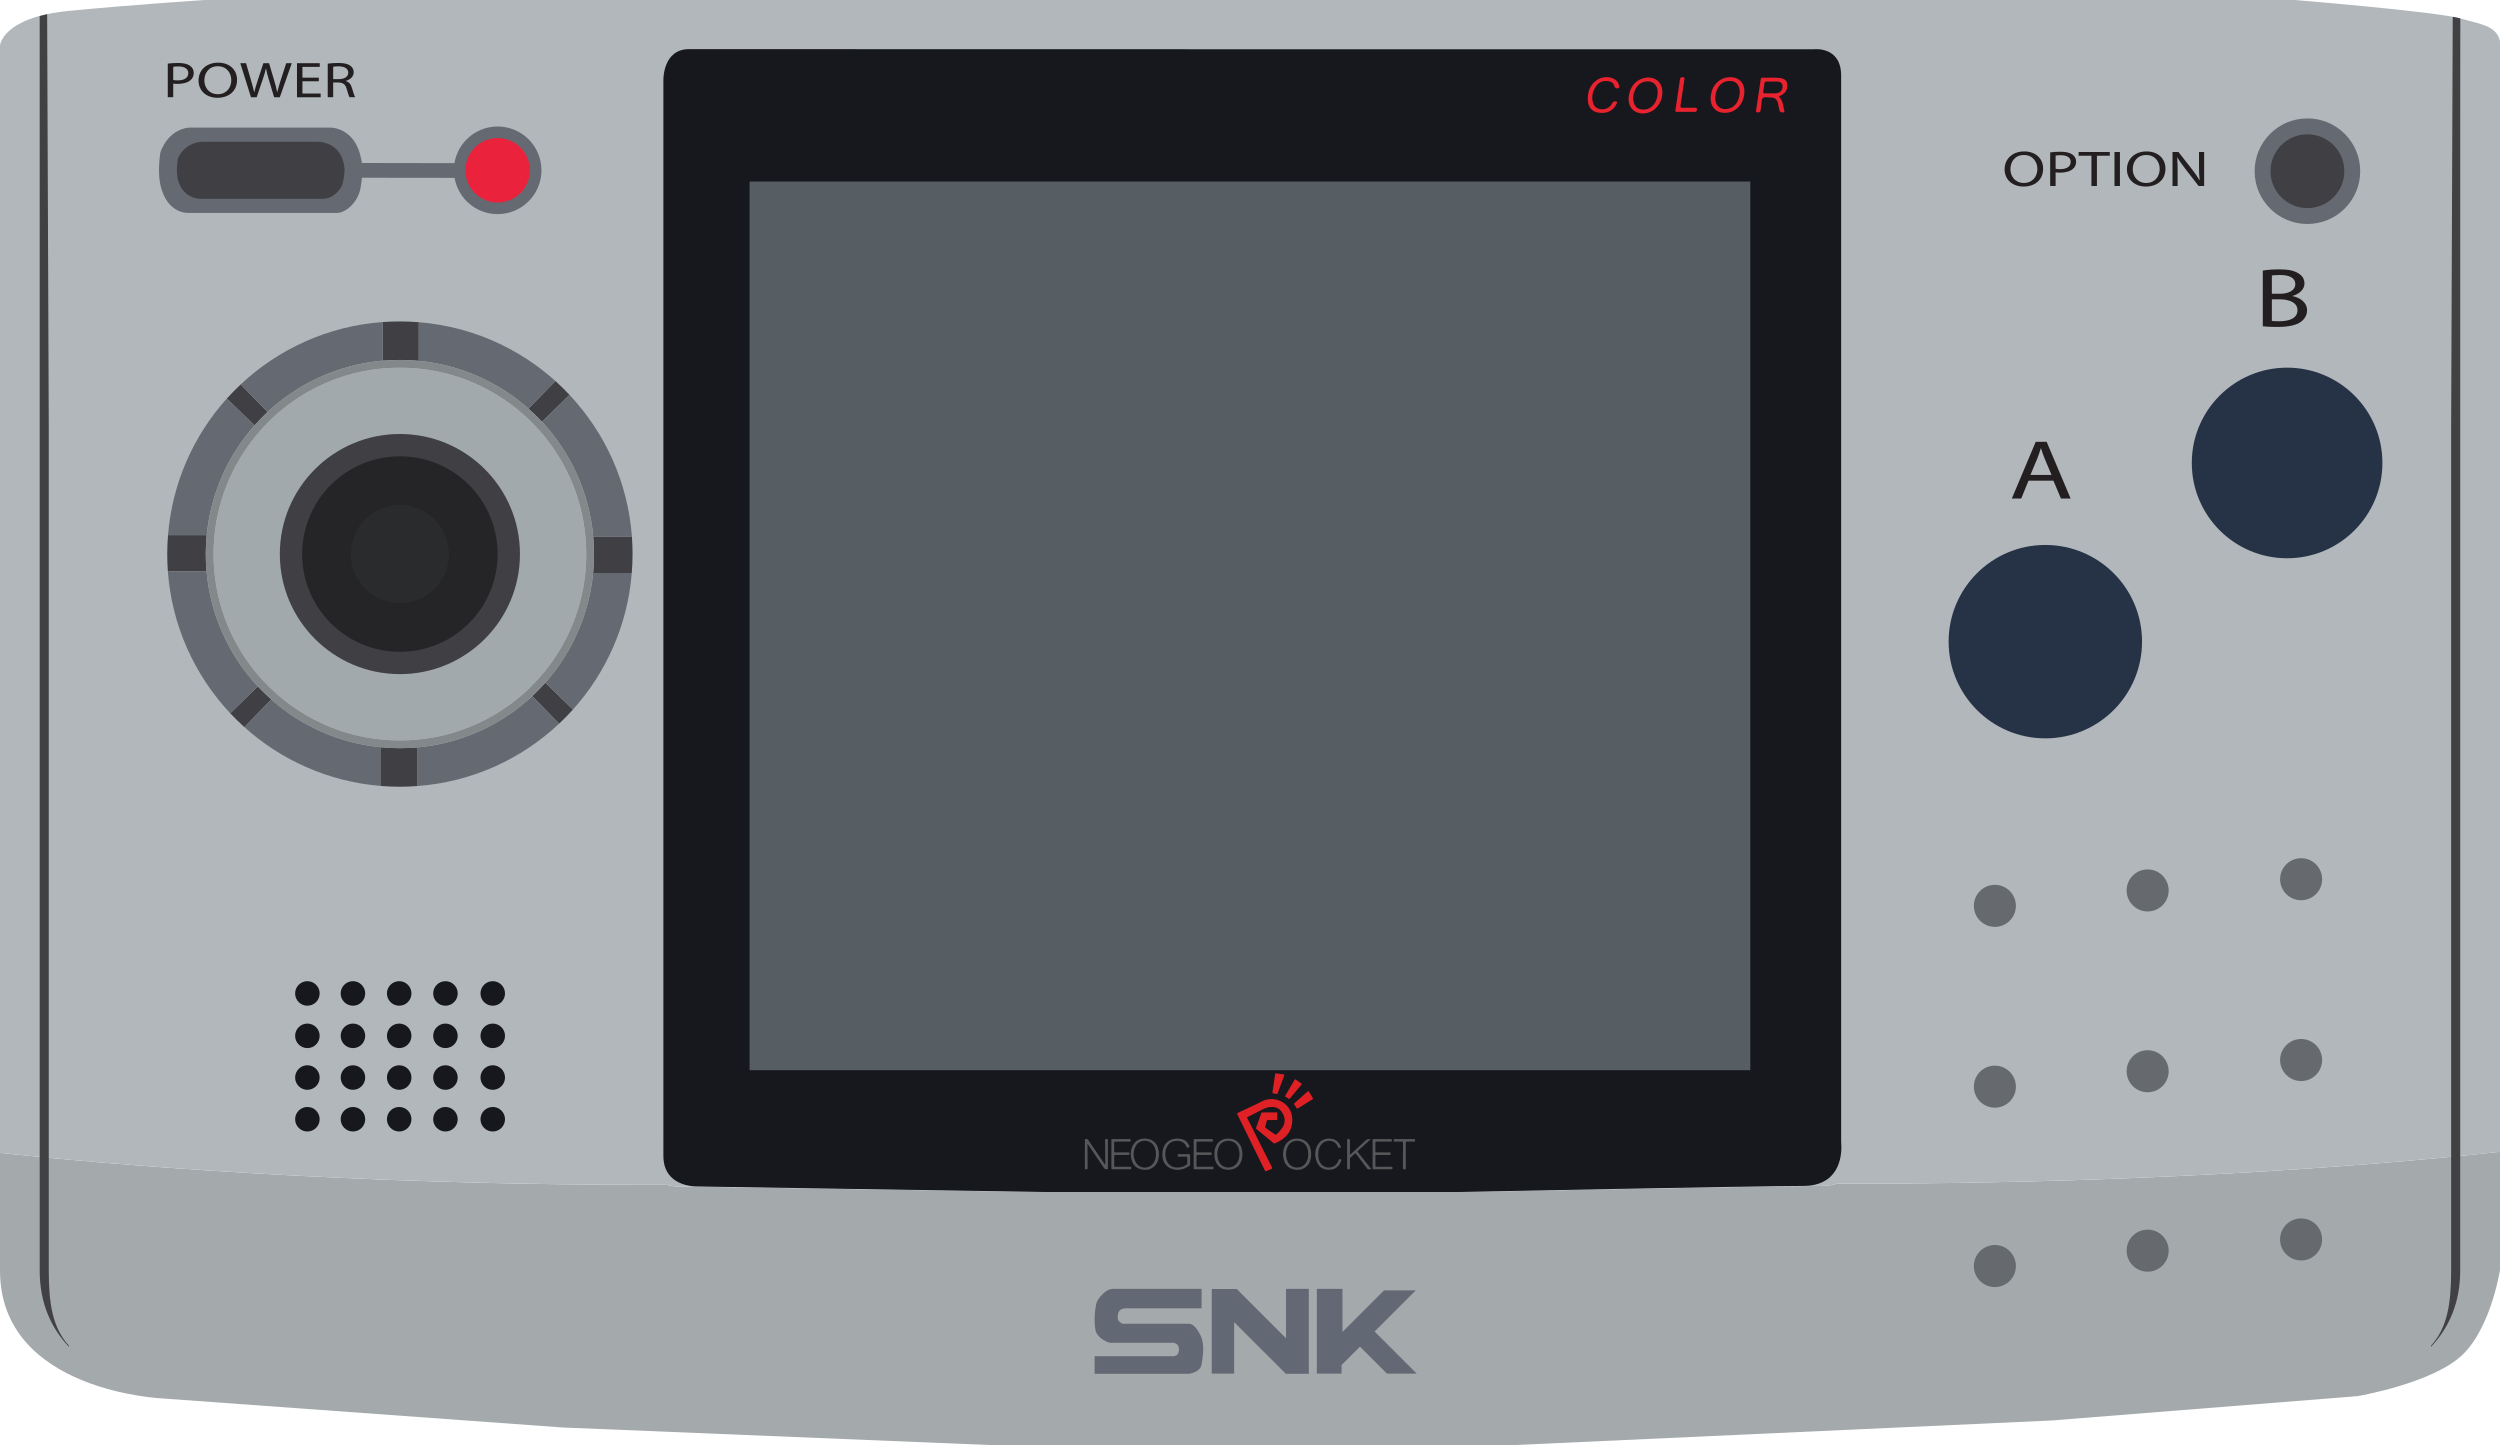 <?xml version="1.0" encoding="UTF-8" standalone="no"?>
<svg
   xmlns:dc="http://purl.org/dc/elements/1.1/"
   xmlns:cc="http://creativecommons.org/ns#"
   xmlns:rdf="http://www.w3.org/1999/02/22-rdf-syntax-ns#"
   xmlns:svg="http://www.w3.org/2000/svg"
   xmlns="http://www.w3.org/2000/svg"
   xmlns:sodipodi="http://sodipodi.sourceforge.net/DTD/sodipodi-0.dtd"
   xmlns:inkscape="http://www.inkscape.org/namespaces/inkscape"
   width="400"
   height="231.232"
   version="1.1"
   id="svg63"
   sodipodi:docname="console.svg"
   inkscape:version="0.92.4 5da689c313, 2019-01-14">
  <sodipodi:namedview
     pagecolor="#ffffff"
     bordercolor="#666666"
     borderopacity="1"
     objecttolerance="10"
     gridtolerance="10"
     guidetolerance="10"
     inkscape:pageopacity="0"
     inkscape:pageshadow="2"
     inkscape:window-width="471"
     inkscape:window-height="442"
     id="namedview65"
     showgrid="false"
     inkscape:zoom="0.6775"
     inkscape:cx="200"
     inkscape:cy="115.61603"
     inkscape:window-x="0"
     inkscape:window-y="0"
     inkscape:window-maximized="0"
     inkscape:current-layer="svg63">
    <inkscape:grid
       type="xygrid"
       id="grid69"
       originx="0"
       originy="-9.2285157e-07" />
  </sodipodi:namedview>
  <defs
     id="defs5">
    <clipPath
       id="a">
      <path
         d="M 0,257.87 H 446.08 V 0 H 0 Z"
         id="path2"
         inkscape:connector-curvature="0" />
    </clipPath>
  </defs>
  <g
     clip-path="url(#a)"
     transform="matrix(0.897,0,0,-0.897,0,231.232)"
     id="g61">
    <path
       d="M 446.08,52.35 V 32.08 c 0,0 -1.508,-10.79 -6.806,-15.92 -5.288,-5.12 -18.755,-7.41 -18.755,-7.41 L 365.946,4.41 269.557,0 H 177.298 L 100.356,3.16 29.093,8.33 C 29.093,8.33 0,9.5 0,31.16 v 20.98 c 17.537,-1.87 61.616,-5.83 118.915,-5.7 1.063,-0.29 1.921,-0.28 1.921,-0.28 l 64.373,-1 h 75.744 c 0,0 55.936,1.09 63.94,1.09 1.095,0 2.014,0.14 2.799,0.4 59.23,-0.14 102.793,3.98 118.388,5.7"
       id="path7"
       inkscape:connector-curvature="0"
       style="fill:#a4a9ab" />
    <path
       d="M 446.08,249 V 52.35 c -15.595,-1.72 -59.158,-5.84 -118.388,-5.7 -0.785,-0.26 -1.704,-0.4 -2.799,-0.4 -8.004,0 -63.94,-1.09 -63.94,-1.09 h -75.744 l -64.373,1 c 0,0 -0.858,-0.01 -1.921,0.28 C 61.616,46.31 17.537,50.27 0,52.14 v 197.52 c 0,0 0.341,5 12.218,6.17 11.877,1.17 25.654,2.04 25.654,2.04 H 408.29 c 0,0 26.078,-2.12 30.561,-3.37 4.471,-1.25 7.229,-1.42 7.229,-5.5"
       id="path9"
       inkscape:connector-curvature="0"
       style="fill:#b1b7bb" />
    <path
       d="m 12.29,17.75 v -0.2 C 9.21,20.81 7.08,25.21 7.08,31.16 V 254.93 L 8.411,255.256 8.7,181.12 V 31.16 c 0,-5.83 0.64,-10.17 3.59,-13.41 m 421.334,0 v -0.2 c 3.08,3.26 5.21,7.66 5.21,13.61 V 237 l 0.017,17.5 -1.35,0.294 -0.287,-73.674 V 31.16 c 0,-5.83 -0.64,-10.17 -3.59,-13.41"
       id="path11"
       inkscape:connector-curvature="0"
       style="fill:#414144" />
    <path
       d="m 324.37,46.65 c -0.76,-0.26 -1.65,-0.4 -2.71,-0.4 -7.75,0 -61.91,-1.09 -61.91,-1.09 h -73.34 l -62.33,1 c 0,0 -0.83,-0.01 -1.86,0.28 -1.68,0.47 -3.89,1.73 -3.89,5.14 V 243.5 c 0,0 -0.13,5.52 4.58,5.52 4.71,0 100.17,-0.02 100.17,-0.02 h 100.5 c 0,0 4.83,0.58 4.83,-4.71 V 54 c 0,0 0.75,-5.78 -4.04,-7.35"
       id="path13"
       inkscape:connector-curvature="0"
       style="fill:#16181d" />
    <path
       d="m 315.976,55.781 c -0.702,-0.229 -1.524,-0.352 -2.503,-0.352 -6.23,0 -44.928,-0.726 -54.862,-0.915 -1.396,-0.026 -2.617,-0.93 -3.057,-2.254 l -0.886,-2.662 c -0.301,-0.906 -1.149,-1.518 -2.104,-1.518 h -59.515 c -0.848,0 -1.621,0.484 -1.993,1.246 l -1.724,3.534 c -0.481,0.987 -1.478,1.621 -2.577,1.637 l -55.78,0.853 c 0,0 -0.767,-0.009 -1.718,0.246 -1.552,0.414 -3.593,1.522 -3.593,4.523 v 168.874 c 0,0 -0.12,4.857 4.23,4.857 4.351,0 92.524,-0.017 92.524,-0.017 h 92.828 c 0,0 4.462,0.51 4.462,-4.145 v -167.44 c 0,0 0.692,-5.086 -3.732,-6.467"
       id="path15"
       inkscape:connector-curvature="0"
       style="fill:#16181d" />
    <path
       d="m 133.705,225.398 h 178.5 V 66.892 h -178.5 z"
       id="path17"
       inkscape:connector-curvature="0"
       style="fill:#565e64" />
    <path
       d="m 96.58,227.41 c 0,-4.32 -3.5,-7.82 -7.81,-7.82 -3.86,0 -7.06,2.79 -7.69,6.47 l -16.52,0.02 c -0.05,-0.57 -0.14,-1.17 -0.25,-1.82 -0.41,-2.42 -2.5,-4.46 -4.26,-4.46 H 33.63 c 0,0 -3.86,-0.28 -5.03,5.04 -0.55,2.52 0.01,5.75 0.01,5.75 0,0 1.16,3.96 5.02,4.43 h 25.4 c 0,0 4.32,0 5.38,-5.53 0.06,-0.26 0.11,-0.51 0.14,-0.78 l 16.51,-0.03 c 0.61,3.71 3.82,6.54 7.71,6.54 4.31,0 7.81,-3.5 7.81,-7.81"
       id="path19"
       inkscape:connector-curvature="0"
       style="fill:#656971" />
    <path
       d="m 35.892,232.497 h 20.937 c 0,0 3.563,0 4.436,-3.696 0.314,-1.036 0.21,-2.111 -0.081,-3.499 -0.339,-1.615 -2.063,-2.984 -3.511,-2.982 h -21.781 c 0,0 -3.188,-0.186 -4.146,3.373 -0.453,1.684 0.004,3.844 0.004,3.844 0,0 0.954,2.647 4.142,2.96"
       id="path21"
       inkscape:connector-curvature="0"
       style="fill:#404044" />
    <path
       d="m 83.017,227.407 c 0,3.176 2.574,5.75 5.75,5.75 3.176,0 5.75,-2.574 5.75,-5.75 0,-3.176 -2.574,-5.75 -5.75,-5.75 -3.176,0 -5.75,2.574 -5.75,5.75"
       id="path23"
       inkscape:connector-curvature="0"
       style="fill:#eb223b" />
    <path
       d="m 347.58,143.33 c 0,9.527 7.723,17.25 17.25,17.25 9.527,0 17.25,-7.723 17.25,-17.25 0,-9.527 -7.723,-17.25 -17.25,-17.25 -9.527,0 -17.25,7.723 -17.25,17.25 m 43.375,31.875 c 0,9.389 7.611,17 17,17 9.389,0 17,-7.611 17,-17 0,-9.389 -7.611,-17 -17,-17 -9.389,0 -17,7.611 -17,17"
       id="path25"
       inkscape:connector-curvature="0"
       style="fill:#263246" />
    <path
       d="m 410.46,40.45 c -2.08,0 -3.76,-1.67 -3.76,-3.74 0,-2.08 1.68,-3.76 3.76,-3.76 2.07,0 3.74,1.68 3.74,3.76 0,2.07 -1.67,3.74 -3.74,3.74 m -0.005,24.505 c 2.071,0 3.75,1.679 3.75,3.75 0,2.071 -1.679,3.75 -3.75,3.75 -2.071,0 -3.75,-1.679 -3.75,-3.75 0,-2.071 1.679,-3.75 3.75,-3.75 m 0,32.25 c 2.071,0 3.75,1.679 3.75,3.75 0,2.071 -1.679,3.75 -3.75,3.75 -2.071,0 -3.75,-1.679 -3.75,-3.75 0,-2.071 1.679,-3.75 3.75,-3.75 M 383.08,38.45 c -2.07,0 -3.75,-1.67 -3.75,-3.74 0,-2.08 1.68,-3.76 3.75,-3.76 2.07,0 3.75,1.68 3.75,3.76 0,2.07 -1.68,3.74 -3.75,3.74 m 0,24.505 c 2.071,0 3.75,1.679 3.75,3.75 0,2.071 -1.679,3.75 -3.75,3.75 -2.071,0 -3.75,-1.679 -3.75,-3.75 0,-2.071 1.679,-3.75 3.75,-3.75 m 0,32.25 c 2.071,0 3.75,1.679 3.75,3.75 0,2.071 -1.679,3.75 -3.75,3.75 -2.071,0 -3.75,-1.679 -3.75,-3.75 0,-2.071 1.679,-3.75 3.75,-3.75 M 355.83,35.71 c -2.07,0 -3.75,-1.68 -3.75,-3.76 0,-2.07 1.68,-3.74 3.75,-3.74 2.07,0 3.75,1.67 3.75,3.74 0,2.08 -1.68,3.76 -3.75,3.76 m 0,24.495 c 2.071,0 3.75,1.679 3.75,3.75 0,2.071 -1.679,3.75 -3.75,3.75 -2.071,0 -3.75,-1.679 -3.75,-3.75 0,-2.071 1.679,-3.75 3.75,-3.75 m -3.75,36 c 0,2.071 1.679,3.75 3.75,3.75 2.071,0 3.75,-1.679 3.75,-3.75 0,-2.071 -1.679,-3.75 -3.75,-3.75 -2.071,0 -3.75,1.679 -3.75,3.75"
       id="path27"
       inkscape:connector-curvature="0"
       style="fill:#666a6e" />
    <path
       d="m 87.892,55.955 c 1.208,0 2.188,0.979 2.188,2.188 0,1.208 -0.98,2.187 -2.188,2.187 -1.208,0 -2.188,-0.979 -2.188,-2.187 0,-1.209 0.98,-2.188 2.188,-2.188 m 0,7.437 c 1.208,0 2.188,0.98 2.188,2.188 0,1.208 -0.98,2.188 -2.188,2.188 -1.208,0 -2.188,-0.98 -2.188,-2.188 0,-1.208 0.98,-2.188 2.188,-2.188 m 0,7.438 c 1.208,0 2.188,0.979 2.188,2.187 0,1.209 -0.98,2.188 -2.188,2.188 -1.208,0 -2.188,-0.979 -2.188,-2.188 0,-1.208 0.98,-2.187 2.188,-2.187 m 0,7.562 c 1.208,0 2.188,0.98 2.188,2.188 0,1.208 -0.98,2.187 -2.188,2.187 -1.208,0 -2.188,-0.979 -2.188,-2.187 0,-1.208 0.98,-2.188 2.188,-2.188 m -8.438,-22.437 c 1.209,0 2.188,0.979 2.188,2.188 0,1.208 -0.979,2.187 -2.188,2.187 -1.208,0 -2.187,-0.979 -2.187,-2.187 0,-1.209 0.979,-2.188 2.187,-2.188 m 0,7.437 c 1.209,0 2.188,0.98 2.188,2.188 0,1.208 -0.979,2.188 -2.188,2.188 -1.208,0 -2.187,-0.98 -2.187,-2.188 0,-1.208 0.979,-2.188 2.187,-2.188 m 0,7.438 c 1.209,0 2.188,0.979 2.188,2.187 0,1.209 -0.979,2.188 -2.188,2.188 -1.208,0 -2.187,-0.979 -2.187,-2.188 0,-1.208 0.979,-2.187 2.187,-2.187 m 0,7.562 c 1.209,0 2.188,0.98 2.188,2.188 0,1.208 -0.979,2.187 -2.188,2.187 -1.208,0 -2.187,-0.979 -2.187,-2.187 0,-1.208 0.979,-2.188 2.187,-2.188 m -8.249,-22.437 c 1.208,0 2.187,0.979 2.187,2.188 0,1.208 -0.979,2.187 -2.187,2.187 -1.209,0 -2.188,-0.979 -2.188,-2.187 0,-1.209 0.979,-2.188 2.188,-2.188 m 0,7.437 c 1.208,0 2.187,0.98 2.187,2.188 0,1.208 -0.979,2.188 -2.187,2.188 -1.209,0 -2.188,-0.98 -2.188,-2.188 0,-1.208 0.979,-2.188 2.188,-2.188 m 0,7.438 c 1.208,0 2.187,0.979 2.187,2.187 0,1.209 -0.979,2.188 -2.187,2.188 -1.209,0 -2.188,-0.979 -2.188,-2.188 0,-1.208 0.979,-2.187 2.188,-2.187 m 0,7.562 c 1.208,0 2.187,0.98 2.187,2.188 0,1.208 -0.979,2.187 -2.187,2.187 -1.209,0 -2.188,-0.979 -2.188,-2.187 0,-1.208 0.979,-2.188 2.188,-2.188 m -8.25,-22.437 c 1.208,0 2.187,0.979 2.187,2.188 0,1.208 -0.979,2.187 -2.187,2.187 -1.209,0 -2.188,-0.979 -2.188,-2.187 0,-1.209 0.979,-2.188 2.188,-2.188 m 0,7.437 c 1.208,0 2.187,0.98 2.187,2.188 0,1.208 -0.979,2.188 -2.187,2.188 -1.209,0 -2.188,-0.98 -2.188,-2.188 0,-1.208 0.979,-2.188 2.188,-2.188 m 0,7.438 c 1.208,0 2.187,0.979 2.187,2.187 0,1.209 -0.979,2.188 -2.187,2.188 -1.209,0 -2.188,-0.979 -2.188,-2.188 0,-1.208 0.979,-2.187 2.188,-2.187 m 0,7.562 c 1.208,0 2.187,0.98 2.187,2.188 0,1.208 -0.979,2.187 -2.187,2.187 -1.209,0 -2.188,-0.979 -2.188,-2.187 0,-1.208 0.979,-2.188 2.188,-2.188 m -8.126,-22.437 c 1.209,0 2.188,0.979 2.188,2.188 0,1.208 -0.979,2.187 -2.188,2.187 -1.208,0 -2.187,-0.979 -2.187,-2.187 0,-1.209 0.979,-2.188 2.187,-2.188 m 0,7.437 c 1.209,0 2.188,0.98 2.188,2.188 0,1.208 -0.979,2.188 -2.188,2.188 -1.208,0 -2.187,-0.98 -2.187,-2.188 0,-1.208 0.979,-2.188 2.187,-2.188 m 0,7.438 c 1.209,0 2.188,0.979 2.188,2.187 0,1.209 -0.979,2.188 -2.188,2.188 -1.208,0 -2.187,-0.979 -2.187,-2.188 0,-1.208 0.979,-2.187 2.187,-2.187 m -2.187,9.75 c 0,1.208 0.979,2.187 2.187,2.187 1.209,0 2.188,-0.979 2.188,-2.187 0,-1.208 -0.979,-2.188 -2.188,-2.188 -1.208,0 -2.187,0.98 -2.187,2.188"
       id="path29"
       inkscape:connector-curvature="0"
       style="fill:#16181d" />
    <path
       d="m 402.163,227.247 c 0,5.201 4.216,9.417 9.417,9.417 5.2,0 9.416,-4.216 9.416,-9.417 0,-5.201 -4.216,-9.417 -9.416,-9.417 -5.201,0 -9.417,4.216 -9.417,9.417"
       id="path31"
       inkscape:connector-curvature="0"
       style="fill:#656971" />
    <path
       d="m 404.997,227.247 c 0,3.636 2.947,6.583 6.583,6.583 3.636,0 6.584,-2.947 6.584,-6.583 0,-3.636 -2.948,-6.583 -6.584,-6.583 -3.636,0 -6.583,2.947 -6.583,6.583 M 36.87,162.33 h -6.9 c -0.09,-1.11 -0.14,-2.24 -0.14,-3.38 0,-1.03 0.04,-2.05 0.11,-3.06 h 6.9 c -0.09,1.01 -0.14,2.03 -0.14,3.06 0,1.14 0.06,2.27 0.17,3.38 m 9.11,-26.98 -4.91,-4.8 c 0.81,-0.86 1.65,-1.68 2.52,-2.46 l 4.8,4.93 c -0.83,0.74 -1.64,1.52 -2.41,2.33 m 25.35,-11.02 c -1.14,0 -2.26,0.05 -3.37,0.16 v -6.9 c 1.11,-0.09 2.23,-0.14 3.37,-0.14 1.03,0 2.05,0.04 3.06,0.12 v 6.89 c -1.01,-0.08 -2.03,-0.13 -3.06,-0.13 M 97.27,136 c -0.75,-0.83 -1.52,-1.62 -2.33,-2.39 l 4.79,-4.91 c 0.86,0.8 1.68,1.64 2.47,2.52 z m 15.45,26.02 h -6.9 c 0.09,-1.01 0.14,-2.03 0.14,-3.07 0,-1.14 -0.05,-2.26 -0.16,-3.37 h 6.89 c 0.09,1.11 0.14,2.23 0.14,3.37 0,1.03 -0.04,2.06 -0.11,3.07 m -13.65,27.8 -4.8,-4.93 c 0.83,-0.74 1.64,-1.52 2.41,-2.33 l 4.9,4.79 c -0.8,0.86 -1.64,1.68 -2.51,2.47 m -27.74,10.63 c -1.03,0 -2.05,-0.04 -3.06,-0.11 v -6.89 c 1.01,0.08 2.03,0.13 3.06,0.13 1.14,0 2.26,-0.05 3.37,-0.16 v 6.89 c -1.11,0.09 -2.23,0.14 -3.37,0.14 M 47.72,184.3 c -0.81,-0.77 -1.58,-1.56 -2.32,-2.4 l -4.94,4.79 c 0.79,0.88 1.62,1.72 2.47,2.52 z"
       id="path33"
       inkscape:connector-curvature="0"
       style="fill:#404044" />
    <path
       d="m 105.82,162.02 h 6.9 c -0.72,9.78 -4.82,18.61 -11.14,25.33 l -4.9,-4.79 c 5.1,-5.49 8.45,-12.63 9.14,-20.54 M 97.27,136 l 4.93,-4.78 c 5.9,6.57 9.74,15.02 10.49,24.36 H 105.8 C 105.07,148.1 101.97,141.32 97.27,136 M 74.39,124.46 v -6.89 c 9.78,0.71 18.61,4.81 25.34,11.13 l -4.79,4.91 c -5.49,-5.1 -12.64,-8.45 -20.55,-9.15 m 24.68,65.36 c -6.57,5.91 -15.03,9.74 -24.37,10.49 v -6.89 c 7.47,-0.72 14.25,-3.82 19.57,-8.53 z m -30.8,3.63 v 6.89 c -9.77,-0.71 -18.6,-4.81 -25.34,-11.13 l 4.79,-4.91 c 5.49,5.11 12.64,8.46 20.55,9.15 M 43.59,128.09 c 6.57,-5.91 15.03,-9.75 24.37,-10.5 v 6.9 c -7.47,0.72 -14.25,3.82 -19.57,8.53 z m -6.75,27.8 h -6.9 c 0.72,-9.78 4.82,-18.61 11.13,-25.34 l 4.91,4.8 c -5.1,5.48 -8.45,12.63 -9.14,20.54 m 0.03,6.44 h -6.9 c 0.75,9.34 4.59,17.8 10.49,24.36 l 4.94,-4.79 c -4.71,-5.32 -7.81,-12.1 -8.53,-19.57"
       id="path35"
       inkscape:connector-curvature="0"
       style="fill:#656971" />
    <path
       d="m 104.42,155.72 c -0.7,-7.19 -3.68,-13.69 -8.19,-18.8 -0.72,-0.8 -1.46,-1.56 -2.24,-2.3 -5.27,-4.89 -12.13,-8.11 -19.72,-8.78 -0.97,-0.08 -1.95,-0.12 -2.94,-0.12 -1.09,0 -2.17,0.04 -3.24,0.15 -7.17,0.69 -13.67,3.67 -18.78,8.19 -0.8,0.71 -1.58,1.46 -2.31,2.24 -4.9,5.26 -8.12,12.12 -8.78,19.71 -0.09,0.97 -0.13,1.95 -0.13,2.94 0,1.09 0.05,2.18 0.16,3.24 0.69,7.18 3.67,13.68 8.19,18.79 0.71,0.81 1.45,1.57 2.23,2.31 5.27,4.9 12.13,8.12 19.72,8.78 0.97,0.08 1.95,0.12 2.94,0.12 1.09,0 2.17,-0.04 3.24,-0.15 7.17,-0.69 13.67,-3.67 18.78,-8.19 0.8,-0.71 1.58,-1.46 2.31,-2.24 4.9,-5.27 8.12,-12.12 8.78,-19.71 0.09,-0.97 0.13,-1.95 0.13,-2.95 0,-1.09 -0.04,-2.17 -0.15,-3.23 m 1.4,6.3 c -0.69,7.91 -4.04,15.05 -9.14,20.54 -0.77,0.81 -1.58,1.59 -2.41,2.33 -5.32,4.71 -12.1,7.81 -19.57,8.53 -1.11,0.11 -2.23,0.16 -3.37,0.16 -1.03,0 -2.05,-0.05 -3.06,-0.13 -7.91,-0.69 -15.06,-4.04 -20.55,-9.15 -0.81,-0.77 -1.58,-1.56 -2.32,-2.4 -4.71,-5.32 -7.81,-12.1 -8.53,-19.57 -0.11,-1.11 -0.17,-2.24 -0.17,-3.38 0,-1.03 0.05,-2.05 0.14,-3.06 0.69,-7.91 4.04,-15.06 9.14,-20.54 0.77,-0.81 1.58,-1.59 2.41,-2.33 5.32,-4.71 12.1,-7.81 19.57,-8.53 1.11,-0.11 2.23,-0.16 3.37,-0.16 1.03,0 2.05,0.05 3.06,0.13 7.91,0.7 15.06,4.05 20.55,9.15 0.81,0.77 1.58,1.56 2.33,2.39 4.7,5.32 7.8,12.1 8.53,19.58 0.11,1.11 0.16,2.23 0.16,3.37 0,1.04 -0.05,2.06 -0.14,3.07"
       id="path37"
       inkscape:connector-curvature="0"
       style="fill:#83898b" />
    <path
       d="m 104.57,158.95 c 0,-1.09 -0.04,-2.17 -0.15,-3.23 -0.7,-7.19 -3.68,-13.69 -8.19,-18.8 -0.72,-0.8 -1.46,-1.56 -2.24,-2.3 -5.27,-4.89 -12.13,-8.11 -19.72,-8.78 -0.97,-0.08 -1.95,-0.12 -2.94,-0.12 -1.09,0 -2.17,0.04 -3.24,0.15 -7.17,0.69 -13.67,3.67 -18.78,8.19 -0.8,0.71 -1.58,1.46 -2.31,2.24 -4.9,5.26 -8.12,12.12 -8.78,19.71 -0.09,0.97 -0.13,1.95 -0.13,2.94 0,1.09 0.05,2.18 0.16,3.24 0.69,7.18 3.67,13.68 8.19,18.79 0.71,0.81 1.45,1.57 2.23,2.31 5.27,4.9 12.13,8.12 19.72,8.78 0.97,0.08 1.95,0.12 2.94,0.12 1.09,0 2.17,-0.04 3.24,-0.15 7.17,-0.69 13.67,-3.67 18.78,-8.19 0.8,-0.71 1.58,-1.46 2.31,-2.24 4.9,-5.27 8.12,-12.12 8.78,-19.71 0.09,-0.97 0.13,-1.95 0.13,-2.95"
       id="path39"
       inkscape:connector-curvature="0"
       style="fill:#a1a9ac" />
    <path
       d="m 49.913,158.955 c 0,11.828 9.589,21.417 21.417,21.417 11.828,0 21.416,-9.589 21.416,-21.417 0,-11.828 -9.588,-21.417 -21.416,-21.417 -11.828,0 -21.417,9.589 -21.417,21.417"
       id="path41"
       inkscape:connector-curvature="0"
       style="fill:#404044" />
    <path
       d="m 53.892,158.955 c 0,9.63 7.807,17.437 17.437,17.437 9.631,0 17.438,-7.807 17.438,-17.437 0,-9.63 -7.807,-17.437 -17.438,-17.437 -9.63,0 -17.437,7.807 -17.437,17.437"
       id="path43"
       inkscape:connector-curvature="0"
       style="fill:#252528" />
    <path
       d="m 80.08,158.955 c 0,4.832 -3.918,8.75 -8.75,8.75 -4.832,0 -8.75,-3.918 -8.75,-8.75 0,-4.832 3.918,-8.75 8.75,-8.75 4.832,0 8.75,3.918 8.75,8.75"
       id="path45"
       inkscape:connector-curvature="0"
       style="fill:#2a2b2d" />
    <path
       d="m 214.12,19.62 c -0.83,1.63 -1.46,2.04 -2.16,2.04 h -11.67 c 0,0 -0.51,0.13 -0.81,0.63 -0.18,0.3 -0.15,1.25 0.18,1.66 0.3,0.37 0.8,0.46 1.09,0.46 h 13.58 v 3.48 h -15.71 c -0.51,0 -1.01,-0.17 -1.42,-0.49 -0.59,-0.47 -1.39,-1.24 -1.62,-2.07 -0.38,-1.38 -0.5,-4.31 0,-5.31 0.5,-1 2,-1.75 2.5,-1.75 h 11.25 c 0,0 0.58,-0.06 0.83,-0.56 0.25,-0.5 0.13,-1.38 -0.25,-1.63 -0.37,-0.25 -0.54,-0.21 -1,-0.21 h -13.66 v -3.13 h 16.87 c 0,0 2,0.26 2.21,1.67 0.21,1.42 0.63,3.59 -0.21,5.21 m 15.27,8.27 v -8.81 l -8.78,8.78 h -4.47 V 12.77 h 4 v 9.18 l 9.22,-9.21 h 4.1 V 27.89 Z M 252.7,12.77 h -5.31 l -4.81,4.81 -3.28,-3.28 v -1.53 h -4.41 v 15.12 h 4.57 v -7.68 l 7.4,7.4 h 5.66 l -7.33,-7.33 z"
       id="path47"
       inkscape:connector-curvature="0"
       style="fill:#636875" />
    <path
       d="m 30.899,243.51 c 0.212,-0.045 0.479,-0.063 0.803,-0.063 1.171,0 1.885,0.459 1.885,1.296 0,0.802 -0.703,1.189 -1.773,1.189 -0.424,0 -0.748,-0.027 -0.915,-0.063 z m -0.971,2.926 c 0.469,0.063 1.082,0.117 1.863,0.117 0.96,0 1.662,-0.18 2.108,-0.504 0.413,-0.288 0.658,-0.729 0.658,-1.269 0,-0.55 -0.2,-0.982 -0.58,-1.297 -0.513,-0.441 -1.349,-0.666 -2.297,-0.666 -0.29,0 -0.558,0.009 -0.781,0.054 v -2.431 h -0.971 z m 6.523,-2.998 c 0,-1.296 0.87,-2.458 2.398,-2.458 1.54,0 2.409,1.144 2.409,2.521 0,1.206 -0.781,2.467 -2.398,2.467 -1.606,0 -2.409,-1.198 -2.409,-2.53 m 5.833,0.099 c 0,-2.089 -1.572,-3.196 -3.491,-3.196 -1.985,0 -3.38,1.243 -3.38,3.079 0,1.926 1.484,3.187 3.492,3.187 2.052,0 3.379,-1.27 3.379,-3.07 m 2.484,-3.097 -1.907,6.068 h 1.026 l 0.892,-3.07 c 0.223,-0.756 0.424,-1.513 0.558,-2.098 h 0.022 c 0.123,0.603 0.357,1.324 0.614,2.107 l 1.003,3.061 h 1.016 l 0.914,-3.079 c 0.212,-0.72 0.413,-1.441 0.525,-2.08 h 0.022 c 0.156,0.667 0.368,1.341 0.602,2.098 l 0.993,3.061 h 0.992 l -2.13,-6.068 h -1.015 l -0.948,3.16 c -0.234,0.774 -0.39,1.368 -0.491,1.981 h -0.022 c -0.134,-0.603 -0.301,-1.198 -0.58,-1.981 l -1.071,-3.16 z m 12.098,2.845 h -2.922 v -2.188 h 3.256 v -0.657 h -4.227 v 6.068 h 4.06 v -0.657 h -3.089 v -1.918 h 2.922 z m 2.563,0.379 h 0.993 c 1.037,0 1.695,0.459 1.695,1.152 0,0.784 -0.703,1.125 -1.729,1.135 -0.468,0 -0.803,-0.037 -0.959,-0.073 z m -0.971,2.764 c 0.491,0.081 1.194,0.126 1.863,0.126 1.037,0 1.707,-0.153 2.175,-0.495 0.379,-0.27 0.591,-0.685 0.591,-1.153 0,-0.801 -0.624,-1.332 -1.416,-1.548 v -0.027 c 0.58,-0.162 0.925,-0.594 1.104,-1.225 0.245,-0.846 0.424,-1.431 0.58,-1.665 h -1.004 c -0.123,0.171 -0.29,0.693 -0.502,1.449 -0.223,0.837 -0.625,1.152 -1.505,1.18 h -0.915 v -2.629 h -0.971 z m 300.144,-18.824 c 0,-1.296 0.87,-2.458 2.398,-2.458 1.54,0 2.41,1.144 2.41,2.521 0,1.206 -0.782,2.467 -2.399,2.467 -1.605,0 -2.409,-1.198 -2.409,-2.53 m 5.834,0.099 c 0,-2.089 -1.573,-3.196 -3.491,-3.196 -1.986,0 -3.38,1.243 -3.38,3.079 0,1.926 1.483,3.187 3.491,3.187 2.053,0 3.38,-1.27 3.38,-3.07 m 2.228,-0.027 c 0.212,-0.045 0.479,-0.063 0.803,-0.063 1.171,0 1.885,0.459 1.885,1.296 0,0.802 -0.703,1.189 -1.774,1.189 -0.424,0 -0.747,-0.027 -0.914,-0.063 z m -0.971,2.926 c 0.469,0.063 1.082,0.117 1.863,0.117 0.96,0 1.662,-0.18 2.108,-0.504 0.413,-0.288 0.658,-0.729 0.658,-1.269 0,-0.55 -0.201,-0.982 -0.58,-1.297 -0.513,-0.441 -1.349,-0.666 -2.298,-0.666 -0.29,0 -0.557,0.009 -0.78,0.054 v -2.431 h -0.971 z m 7.359,-0.594 h -2.286 v 0.666 h 5.565 v -0.666 h -2.298 v -5.402 h -0.981 z m 5.084,-5.402 h -0.971 v 6.068 h 0.971 z m 2.285,2.998 c 0,-1.296 0.87,-2.458 2.398,-2.458 1.54,0 2.41,1.144 2.41,2.521 0,1.206 -0.782,2.467 -2.399,2.467 -1.605,0 -2.409,-1.198 -2.409,-2.53 m 5.834,0.099 c 0,-2.089 -1.573,-3.196 -3.491,-3.196 -1.986,0 -3.38,1.243 -3.38,3.079 0,1.926 1.483,3.187 3.491,3.187 2.053,0 3.38,-1.27 3.38,-3.07 m 1.257,-3.097 v 6.068 h 1.06 l 2.409,-3.07 c 0.557,-0.711 0.993,-1.351 1.349,-1.972 l 0.023,0.009 c -0.089,0.811 -0.112,1.549 -0.112,2.494 v 2.539 h 0.915 v -6.068 h -0.982 l -2.387,3.079 c -0.524,0.675 -1.026,1.368 -1.405,2.025 l -0.034,-0.008 c 0.057,-0.766 0.078,-1.495 0.078,-2.503 v -2.593 z m -21.574,-51.541 -1.227,2.91 c -0.278,0.66 -0.463,1.26 -0.65,1.845 h -0.037 c -0.186,-0.6 -0.39,-1.215 -0.631,-1.83 l -1.226,-2.925 z m -4.106,-1.02 -1.302,-3.18 h -1.672 l 4.256,10.11 h 1.951 l 4.275,-10.11 h -1.728 l -1.339,3.18 z m 43.403,28.498 c 0.315,-0.045 0.78,-0.06 1.356,-0.06 1.673,0 3.216,0.495 3.216,1.965 0,1.38 -1.468,1.95 -3.234,1.95 h -1.338 z m 0,4.845 h 1.468 c 1.71,0 2.714,0.72 2.714,1.695 0,1.185 -1.116,1.65 -2.751,1.65 -0.744,0 -1.171,-0.045 -1.431,-0.09 z m -1.617,4.14 c 0.706,0.12 1.821,0.21 2.955,0.21 1.617,0 2.658,-0.225 3.438,-0.735 0.651,-0.39 1.041,-0.99 1.041,-1.785 0,-0.975 -0.799,-1.83 -2.119,-2.22 v -0.03 c 1.19,-0.24 2.583,-1.035 2.583,-2.535 0,-0.87 -0.427,-1.53 -1.058,-2.025 -0.874,-0.645 -2.286,-0.945 -4.331,-0.945 -1.116,0 -1.97,0.06 -2.509,0.12 z"
       id="path49"
       inkscape:connector-curvature="0"
       style="fill:#231f20" />
    <path
       d="m 250.249,51.709 c 0,0.732 -0.009,1.465 0.006,2.197 0.004,0.216 -0.067,0.261 -0.265,0.254 -0.403,-0.014 -0.807,0.006 -1.21,-0.008 -0.207,-0.008 -0.178,0.114 -0.185,0.242 -0.007,0.143 0.019,0.215 0.191,0.214 1.151,-0.007 2.302,-0.008 3.452,0.001 0.195,10e-4 0.177,-0.104 0.174,-0.226 -0.002,-0.117 0.033,-0.238 -0.169,-0.231 -0.425,0.014 -0.852,-0.004 -1.277,0.008 -0.172,0.004 -0.212,-0.056 -0.212,-0.219 0.006,-1.495 0.004,-2.989 0.002,-4.484 -0.001,-0.075 0.046,-0.191 -0.049,-0.22 -0.133,-0.042 -0.284,-0.041 -0.418,10e-4 -0.07,0.022 -0.039,0.12 -0.039,0.184 -0.002,0.763 -0.001,1.525 -0.001,2.287 m -1.859,-2.259 c -0.006,-0.157 -0.018,-0.237 -0.215,-0.236 -1.038,0.011 -2.078,0.01 -3.117,10e-4 -0.182,-10e-4 -0.224,0.055 -0.222,0.229 0.008,0.822 0.003,1.645 0.003,2.467 0,0.83 0.004,1.66 -0.002,2.489 -0.002,0.151 0.033,0.209 0.197,0.208 1.017,-0.007 2.033,-0.008 3.05,10e-4 0.192,10e-4 0.193,-0.089 0.197,-0.232 0.004,-0.155 -0.022,-0.228 -0.205,-0.225 -0.837,0.009 -1.674,0 -2.511,0.007 -0.173,0.002 -0.235,-0.04 -0.23,-0.224 0.012,-0.5 0.011,-1.001 0,-1.502 -0.004,-0.174 0.059,-0.212 0.22,-0.211 0.763,0.008 1.525,-0.002 2.288,0.009 0.181,0.002 0.227,-0.053 0.224,-0.228 -0.002,-0.166 -0.032,-0.233 -0.22,-0.23 -0.763,0.011 -1.525,-10e-4 -2.288,0.008 -0.181,0.003 -0.227,-0.055 -0.224,-0.229 0.011,-0.553 0.011,-1.107 0,-1.66 -0.003,-0.176 0.046,-0.23 0.226,-0.228 0.867,0.009 1.734,0 2.601,0.008 0.172,10e-4 0.236,-0.04 0.228,-0.222 m -3.771,-0.228 c -0.227,0 -0.41,-0.004 -0.592,0.001 -0.106,0.003 -0.14,0.104 -0.192,0.173 -0.639,0.838 -1.28,1.674 -1.911,2.518 -0.112,0.151 -0.186,0.171 -0.323,0.032 -0.211,-0.211 -0.437,-0.408 -0.665,-0.6 -0.11,-0.092 -0.144,-0.193 -0.142,-0.331 0.006,-0.538 -0.007,-1.077 0.008,-1.614 0.005,-0.209 -0.114,-0.189 -0.241,-0.18 -0.117,0.008 -0.271,-0.069 -0.27,0.172 0.008,1.682 0.007,3.363 0.001,5.045 -0.001,0.223 0.14,0.164 0.254,0.164 0.112,-10e-4 0.258,0.061 0.254,-0.163 -0.009,-0.792 -0.004,-1.585 -10e-4,-2.377 0,-0.068 -0.045,-0.165 0.042,-0.199 0.068,-0.026 0.11,0.061 0.157,0.104 0.858,0.79 1.729,1.566 2.562,2.381 0.28,0.274 0.564,0.268 0.955,0.242 -0.503,-0.458 -0.961,-0.874 -1.419,-1.29 -0.277,-0.251 -0.547,-0.51 -0.833,-0.75 -0.139,-0.116 -0.126,-0.194 -0.022,-0.324 0.745,-0.927 1.482,-1.858 2.221,-2.789 0.045,-0.056 0.085,-0.116 0.157,-0.215 m -5.419,1.427 c -0.386,-1.012 -1.104,-1.52 -2.146,-1.52 -1.125,0.001 -1.894,0.533 -2.242,1.61 -0.359,1.113 -0.288,2.177 0.45,3.146 0.829,1.087 3.167,1.26 3.883,-0.568 0.034,-0.086 0.115,-0.205 -0.047,-0.221 -0.133,-0.013 -0.301,-0.229 -0.411,0.041 -0.232,0.569 -0.588,1.014 -1.232,1.121 -0.737,0.123 -1.365,-0.08 -1.822,-0.694 -0.481,-0.646 -0.55,-1.39 -0.467,-2.16 0.052,-0.492 0.197,-0.952 0.553,-1.318 0.887,-0.917 2.348,-0.693 2.916,0.446 0.057,0.113 0.113,0.231 0.143,0.353 0.037,0.15 0.116,0.159 0.245,0.123 0.285,-0.078 0.286,-0.073 0.177,-0.359 m -6.252,-0.276 c -0.719,-1.119 -2.356,-1.145 -3.112,-0.05 -0.593,0.859 -0.585,2.358 0.016,3.213 0.74,1.053 2.384,1.019 3.096,-0.064 0.277,-0.421 0.403,-0.911 0.403,-1.561 0.014,-0.552 -0.102,-1.07 -0.403,-1.538 m 0.93,1.779 c -0.095,1.463 -0.86,2.369 -2.191,2.521 -1.327,0.152 -2.344,-0.515 -2.692,-1.802 -0.157,-0.58 -0.168,-1.171 -0.039,-1.755 0.2,-0.908 0.685,-1.606 1.614,-1.867 0.928,-0.26 1.818,-0.164 2.547,0.544 0.592,0.575 0.754,1.321 0.762,2.113 0,0.082 0.005,0.164 -10e-4,0.246"
       id="path51"
       inkscape:connector-curvature="0"
       style="fill:#565759" />
    <path
       d="m 230.851,60.77 c -0.054,0.082 -0.069,0.144 0.025,0.226 0.799,0.699 1.593,1.402 2.384,2.11 0.103,0.092 0.142,0.071 0.206,-0.035 0.235,-0.393 0.476,-0.782 0.721,-1.168 0.056,-0.09 0.05,-0.137 -0.044,-0.187 -0.097,-0.052 -0.186,-0.119 -0.278,-0.179 -0.782,-0.483 -1.565,-0.962 -2.342,-1.451 -0.127,-0.08 -0.182,-0.06 -0.255,0.06 -0.13,0.213 -0.277,0.417 -0.417,0.624 m -2.66,5.479 c 0.021,-0.003 0.043,-0.007 0.064,-0.01 0.036,-0.027 0.075,-0.031 0.117,-0.017 0.022,-0.004 0.043,-0.008 0.065,-0.012 0.056,-0.034 0.115,-0.035 0.177,-0.023 0.021,-0.003 0.042,-0.007 0.063,-0.01 0.036,-0.028 0.076,-0.03 0.118,-0.017 0.021,-0.004 0.043,-0.008 0.064,-0.012 0.046,-0.029 0.096,-0.03 0.147,-0.017 0.021,-0.004 0.043,-0.008 0.065,-0.012 0.06,-0.055 0.021,-0.112 0.001,-0.166 -0.07,-0.194 -0.142,-0.387 -0.213,-0.58 -0.32,-0.867 -0.64,-1.734 -0.959,-2.601 -0.028,-0.077 -0.047,-0.159 -0.161,-0.135 -0.231,0.05 -0.462,0.097 -0.693,0.143 -0.077,0.015 -0.094,0.053 -0.083,0.128 0.105,0.679 0.207,1.359 0.309,2.04 0.05,0.336 0.097,0.674 0.145,1.011 0.004,0.021 0.008,0.043 0.012,0.064 0.027,0.036 0.031,0.075 0.017,0.117 0.004,0.022 0.007,0.043 0.011,0.065 0.02,0.119 0.088,0.146 0.197,0.108 0.035,-0.012 0.076,-0.004 0.115,-0.005 0.021,-0.003 0.042,-0.006 0.064,-0.009 0.036,-0.025 0.075,-0.029 0.116,-0.014 0.032,-0.006 0.063,-0.011 0.095,-0.017 0.046,-0.03 0.095,-0.033 0.147,-0.019 m 1.032,-4.061 c -0.026,0.073 0.021,0.126 0.053,0.181 0.549,0.937 1.1,1.873 1.647,2.811 0.054,0.092 0.093,0.12 0.192,0.049 0.339,-0.244 0.684,-0.479 1.03,-0.712 0.081,-0.055 0.1,-0.095 0.028,-0.174 -0.097,-0.108 -0.183,-0.226 -0.274,-0.339 -0.04,-0.044 -0.082,-0.087 -0.121,-0.133 -0.567,-0.678 -1.135,-1.355 -1.699,-2.036 -0.069,-0.083 -0.123,-0.095 -0.213,-0.037 -0.211,0.135 -0.428,0.261 -0.643,0.39 m -5.628,-6.059 0.001,-0.01 c 0.01,-0.017 0.02,-0.033 0.029,-0.05 l 0.001,-0.011 c 0.01,-0.016 0.02,-0.033 0.03,-0.049 v -0.011 c 0.001,-0.033 0.009,-0.063 0.039,-0.083 0.007,-0.015 0.015,-0.03 0.022,-0.044 l -0.003,-0.011 0.011,-0.004 c 0.006,-0.013 0.013,-0.026 0.02,-0.039 0.001,-0.047 0.023,-0.084 0.061,-0.111 0.227,-0.459 0.45,-0.919 0.68,-1.376 0.802,-1.599 1.604,-3.197 2.414,-4.792 0.07,-0.139 0.063,-0.205 -0.091,-0.246 -0.057,-0.014 -0.108,-0.05 -0.162,-0.077 -0.015,-0.009 -0.031,-0.019 -0.047,-0.029 -0.013,-0.003 -0.026,-0.007 -0.04,-0.01 -0.222,-0.094 -0.444,-0.187 -0.666,-0.281 -0.186,-0.078 -0.187,-0.079 -0.275,0.102 -1.334,2.718 -2.667,5.436 -4.001,8.153 -0.281,0.573 -0.566,1.144 -0.85,1.716 -0.005,0.019 -0.008,0.039 -0.017,0.057 -0.125,0.264 -0.125,0.264 0.145,0.393 1.221,0.58 2.444,1.157 3.663,1.742 0.371,0.178 0.721,0.398 1.12,0.518 2.171,0.651 4.488,-0.714 4.795,-2.968 0.252,-1.848 -0.71,-3.027 -0.713,-3.063 -0.015,-0.012 -0.034,-0.022 -0.046,-0.038 -0.601,-0.777 -1.393,-1.29 -2.289,-1.664 -0.115,-0.048 -0.192,-0.032 -0.281,0.048 -0.161,0.144 -0.331,0.278 -0.497,0.415 -0.84,0.695 -1.679,1.39 -2.521,2.082 -0.087,0.071 -0.112,0.133 -0.071,0.243 0.129,0.337 0.249,0.679 0.367,1.021 0.129,0.374 0.281,0.741 0.387,1.123 0.005,0.009 0.208,0.55 0.208,0.55 0.011,0.009 0.022,0.018 0.033,0.026 0.592,0 2.335,0.018 2.614,0.015 0.06,-10e-4 0.122,0.011 0.165,-0.046 0,-0.031 0.001,-1.061 0,-1.306 -0.17,-0.006 -0.34,-0.018 -0.51,-0.019 -0.394,-0.003 -0.789,-10e-4 -1.184,-10e-4 -0.066,0 -0.132,0.008 -0.153,-0.082 -0.037,-0.155 -0.079,-0.309 -0.118,-0.463 -0.02,-0.017 -0.151,-0.524 -0.191,-0.632 -0.036,-0.097 -0.008,-0.156 0.075,-0.214 0.491,-0.342 0.977,-0.69 1.465,-1.034 0.344,-0.243 0.349,-0.247 0.663,0.027 0.31,0.272 0.959,1.195 0.956,1.201 v 0.001 c 0.02,0.028 0.043,0.054 0.058,0.085 0.423,0.854 0.298,1.668 -0.192,2.449 -0.421,0.673 -1.039,1.003 -1.83,1.001 -0.563,-0.002 -1.093,-0.152 -1.593,-0.406 -0.849,-0.428 -1.697,-0.857 -2.54,-1.295 -0.405,-0.21 -0.352,-0.09 -0.156,-0.512 0.004,-0.009 0.013,-0.014 0.02,-0.022 z"
       id="path53"
       inkscape:connector-curvature="0"
       style="fill:#df2025" />
    <path
       d="m 220.585,50.241 c -0.756,-0.985 -2.273,-0.958 -2.996,0.049 -0.625,0.871 -0.598,2.413 0.018,3.29 0.686,0.975 2.602,1.062 3.238,-0.406 0.176,-0.406 0.244,-0.83 0.241,-1.268 0.001,-0.606 -0.125,-1.175 -0.501,-1.665 m 1.019,1.978 c -0.09,1.289 -0.821,2.327 -2.186,2.458 -1.187,0.114 -2.202,-0.378 -2.636,-1.612 -0.13,-0.371 -0.178,-0.756 -0.161,-1.148 0,-0.127 -0.009,-0.255 0.002,-0.381 0.101,-1.196 0.804,-2.252 2.159,-2.389 1.276,-0.128 2.32,0.449 2.697,1.739 0.127,0.437 0.157,0.883 0.125,1.333 m -5.13,-2.774 c -0.003,-0.171 -0.039,-0.232 -0.224,-0.23 -1.039,0.009 -2.079,0.008 -3.118,0 -0.17,-0.001 -0.215,0.046 -0.213,0.213 0.008,0.83 0.003,1.66 0.003,2.491 0,0.822 0.004,1.645 -0.002,2.467 -0.002,0.154 0.021,0.224 0.203,0.223 1.01,-0.01 2.02,-0.01 3.029,0 0.185,10e-4 0.202,-0.073 0.204,-0.224 0.001,-0.162 -0.022,-0.237 -0.216,-0.235 -0.83,0.012 -1.66,0.001 -2.491,0.009 -0.171,0.002 -0.234,-0.035 -0.229,-0.221 0.014,-0.508 0.01,-1.017 0.002,-1.525 -0.002,-0.148 0.043,-0.192 0.191,-0.191 0.77,0.007 1.54,-0.004 2.31,0.008 0.198,0.004 0.212,-0.08 0.214,-0.237 0.003,-0.158 -0.029,-0.223 -0.208,-0.22 -0.755,0.01 -1.511,-0.001 -2.266,0.008 -0.178,0.002 -0.248,-0.034 -0.243,-0.23 0.014,-0.553 0.012,-1.107 0.001,-1.66 -0.004,-0.175 0.04,-0.23 0.223,-0.228 0.867,0.01 1.735,0 2.602,0.009 0.179,0.001 0.23,-0.049 0.228,-0.227 m -4.197,0.627 c 0,-0.092 -0.005,-0.172 -0.095,-0.233 -0.998,-0.674 -2.076,-0.941 -3.231,-0.517 -0.989,0.364 -1.518,1.124 -1.6,2.179 -0.038,0.495 -0.01,0.988 0.147,1.464 0.433,1.316 1.564,1.834 2.858,1.709 0.851,-0.083 1.483,-0.474 1.784,-1.311 0.034,-0.094 0.076,-0.207 -0.079,-0.214 -0.132,-0.006 -0.295,-0.23 -0.397,0.018 -0.33,0.812 -0.943,1.158 -1.799,1.122 -0.824,-0.034 -1.417,-0.421 -1.768,-1.166 -0.443,-0.94 -0.276,-2.29 0.356,-2.959 0.612,-0.648 1.373,-0.725 2.191,-0.563 0.364,0.072 0.693,0.23 1.003,0.431 0.099,0.063 0.141,0.139 0.138,0.258 -0.007,0.328 -0.009,0.658 0.001,0.986 0.004,0.152 -0.053,0.191 -0.196,0.189 -0.441,-0.007 -0.882,0.007 -1.323,-0.007 -0.189,-0.006 -0.201,0.08 -0.199,0.227 0.002,0.143 0.003,0.241 0.196,0.231 0.306,-0.017 0.613,-0.005 0.92,-0.005 0.299,0 0.598,-0.008 0.896,0.003 0.162,0.006 0.201,-0.052 0.199,-0.205 -0.007,-0.546 -0.003,-1.091 -0.002,-1.637 m -6.469,0.343 c -0.739,-1.206 -2.508,-1.212 -3.2,0.02 -0.547,0.973 -0.544,2.006 0.008,2.977 0.668,1.178 2.414,1.196 3.161,0.064 0.311,-0.473 0.417,-1.002 0.408,-1.577 0.013,-0.518 -0.095,-1.024 -0.377,-1.484 m 0.903,1.741 c -0.098,1.456 -0.853,2.353 -2.174,2.513 -1.334,0.162 -2.364,-0.51 -2.71,-1.804 -0.156,-0.581 -0.167,-1.171 -0.037,-1.755 0.202,-0.908 0.689,-1.606 1.618,-1.864 0.928,-0.257 1.818,-0.16 2.545,0.55 0.591,0.575 0.751,1.322 0.768,2.134 -0.002,0.062 -0.004,0.144 -0.01,0.226"
       id="path55"
       inkscape:connector-curvature="0"
       style="fill:#565759" />
    <path
       d="m 201.793,49.438 c -0.003,-0.177 -0.051,-0.225 -0.228,-0.223 -1.032,0.008 -2.063,0.009 -3.094,-0.001 -0.197,-0.002 -0.232,0.066 -0.23,0.244 0.008,0.822 0.003,1.644 0.003,2.466 0,0.822 0.005,1.644 -0.003,2.467 -0.002,0.163 0.037,0.218 0.21,0.217 1.009,-0.008 2.019,-0.011 3.027,10e-4 0.207,0.003 0.201,-0.092 0.208,-0.241 0.006,-0.161 -0.032,-0.219 -0.208,-0.218 -0.837,0.01 -1.674,0 -2.511,0.009 -0.179,0.002 -0.229,-0.052 -0.225,-0.227 0.011,-0.493 0.013,-0.986 -0.001,-1.479 -0.005,-0.196 0.065,-0.234 0.244,-0.231 0.754,0.008 1.51,-0.004 2.265,0.009 0.193,0.003 0.213,-0.072 0.216,-0.233 0.004,-0.174 -0.042,-0.229 -0.223,-0.226 -0.763,0.011 -1.525,0 -2.287,0.009 -0.17,0.001 -0.216,-0.05 -0.214,-0.216 0.01,-0.56 0.011,-1.121 -0.001,-1.681 -0.004,-0.186 0.064,-0.222 0.232,-0.22 0.86,0.007 1.72,-0.002 2.579,0.007 0.184,0.003 0.244,-0.042 0.241,-0.233 m -4.177,-0.016 c 0,-0.149 -0.03,-0.203 -0.194,-0.21 -0.238,-0.01 -0.387,0.057 -0.528,0.268 -0.89,1.339 -1.798,2.666 -2.701,3.995 -0.054,0.079 -0.093,0.171 -0.177,0.224 -0.071,-0.03 -0.045,-0.088 -0.044,-0.137 0.009,-1.361 0.015,-2.721 0.033,-4.082 0.002,-0.198 -0.04,-0.266 -0.255,-0.271 -0.235,-0.005 -0.243,0.101 -0.242,0.279 0.004,1.616 0.001,3.231 0.006,4.846 0,0.089 -0.072,0.249 0.08,0.258 0.161,0.009 0.356,0.1 0.488,-0.102 0.263,-0.4 0.536,-0.793 0.804,-1.19 0.697,-1.027 1.392,-2.055 2.09,-3.081 0.04,-0.058 0.061,-0.138 0.173,-0.163 0,0.385 0.003,0.761 -0.001,1.137 -0.009,1.069 -0.014,2.138 -0.037,3.207 -0.006,0.232 0.12,0.202 0.264,0.206 0.148,0.003 0.245,0.006 0.244,-0.204 -0.01,-1.66 -0.007,-3.32 -0.003,-4.98"
       id="path57"
       inkscape:connector-curvature="0"
       style="fill:#565759" />
    <path
       d="m 316.755,241.144 c -0.336,-0.024 -0.669,-0.004 -1.003,-0.004 l -0.001,-0.007 c -0.306,0 -0.61,0.01 -0.917,-0.003 -0.253,-0.011 -0.366,0.065 -0.317,0.342 0.086,0.479 0.154,0.96 0.215,1.439 0.031,0.243 0.139,0.337 0.382,0.332 0.638,-0.01 1.282,0.013 1.918,-0.01 0.677,-0.024 1,-0.399 0.921,-1.012 -0.088,-0.675 -0.466,-1.025 -1.198,-1.077 m 1.534,-3.208 c -0.256,0.892 -0.19,1.938 -1.003,2.614 0.104,0.061 0.154,0.096 0.207,0.12 0.894,0.409 1.315,0.998 1.322,1.847 0.006,0.793 -0.382,1.225 -1.32,1.35 -1.019,0.137 -2.084,0.03 -3.124,0.059 -0.298,0.008 -0.294,-0.197 -0.322,-0.386 -0.268,-1.8 -0.53,-3.601 -0.809,-5.402 -0.047,-0.299 0.022,-0.4 0.331,-0.406 0.33,-0.004 0.456,0.102 0.476,0.426 0.016,0.274 0.066,0.552 0.12,0.827 0.088,0.446 -0.041,1.016 0.283,1.305 0.348,0.311 0.896,0.094 1.355,0.103 0.755,0.014 1.174,-0.327 1.334,-1.038 0.095,-0.421 0.172,-0.849 0.26,-1.273 0.06,-0.288 0.518,-0.471 0.8,-0.325 0.084,0.043 0.113,0.105 0.09,0.179 m -10.677,0.394 c -0.994,0.037 -1.657,0.8 -1.652,1.912 10e-4,0.2 0.026,0.405 0.033,0.504 0.092,0.605 0.236,1.092 0.546,1.536 0.55,0.785 1.279,1.107 2.15,1.057 0.799,-0.047 1.292,-0.461 1.52,-1.178 0.21,-0.657 0.124,-1.356 -0.113,-2.05 -0.404,-1.182 -1.318,-1.823 -2.484,-1.781 m 1.033,5.686 c -1.792,0.002 -3.186,-1.278 -3.47,-3.183 -0.279,-1.879 0.74,-3.18 2.489,-3.18 1.77,0 3.149,1.271 3.435,3.166 0.289,1.914 -0.695,3.195 -2.454,3.197 m -9.382,-3.084 c 0.134,0.9 0.281,1.801 0.395,2.701 0.04,0.321 0.174,0.383 0.463,0.388 0.311,0.006 0.38,-0.101 0.333,-0.401 -0.24,-1.525 -0.447,-3.05 -0.694,-4.575 -0.064,-0.391 0.049,-0.501 0.427,-0.488 0.729,0.025 1.452,-0.004 2.18,0.012 0.3,0.007 0.349,-0.118 0.309,-0.389 -0.038,-0.262 -0.134,-0.357 -0.403,-0.354 -1.044,0.012 -2.089,0.013 -3.137,0 -0.279,-0.004 -0.326,0.109 -0.285,0.361 0.146,0.915 0.276,1.83 0.412,2.745 m -4.1,-1.527 c -0.479,-0.737 -1.12,-1.148 -1.968,-1.166 -0.858,-0.017 -1.454,0.328 -1.716,1.094 -0.318,0.929 -0.173,1.889 0.403,2.821 0.522,0.843 1.474,1.245 2.43,1.077 0.834,-0.146 1.393,-0.917 1.376,-1.906 -0.003,-0.187 -0.029,-0.376 -0.045,-0.565 -0.064,-0.473 -0.205,-0.93 -0.48,-1.355 m 1.329,2.324 c -0.158,1.611 -1.514,2.509 -3.188,2.146 -1.481,-0.32 -2.513,-1.493 -2.752,-3.134 -0.015,-0.101 -0.035,-0.203 -0.045,-0.305 -0.125,-1.301 0.501,-2.37 1.601,-2.741 1.14,-0.385 2.492,-0.029 3.367,0.926 0.854,0.931 1.125,1.999 1.017,3.108 m -10.84,-4.084 c -1.445,-0.003 -2.359,0.8 -2.429,2.222 -0.067,1.363 0.249,2.659 1.57,3.605 1.043,0.748 2.575,0.729 3.432,0.017 0.267,-0.221 0.456,-0.502 0.535,-0.847 0.041,-0.178 0.221,-0.402 -0.069,-0.573 -0.268,-0.158 -0.649,0.019 -0.716,0.298 -0.146,0.611 -0.576,0.894 -1.195,0.954 -0.805,0.079 -1.556,-0.136 -2.069,-0.887 -0.73,-1.07 -0.894,-2.19 -0.463,-3.254 0.354,-0.877 1.617,-1.16 2.557,-0.638 0.326,0.18 0.561,0.439 0.716,0.773 0.152,0.326 0.536,0.491 0.814,0.358 0.188,-0.089 0.068,-0.247 0.021,-0.375 -0.338,-0.92 -1.299,-1.592 -2.355,-1.652 -0.117,-0.007 -0.233,-10e-4 -0.349,-10e-4"
       id="path59"
       inkscape:connector-curvature="0"
       style="fill:#e8222e" />
  </g>
</svg>
